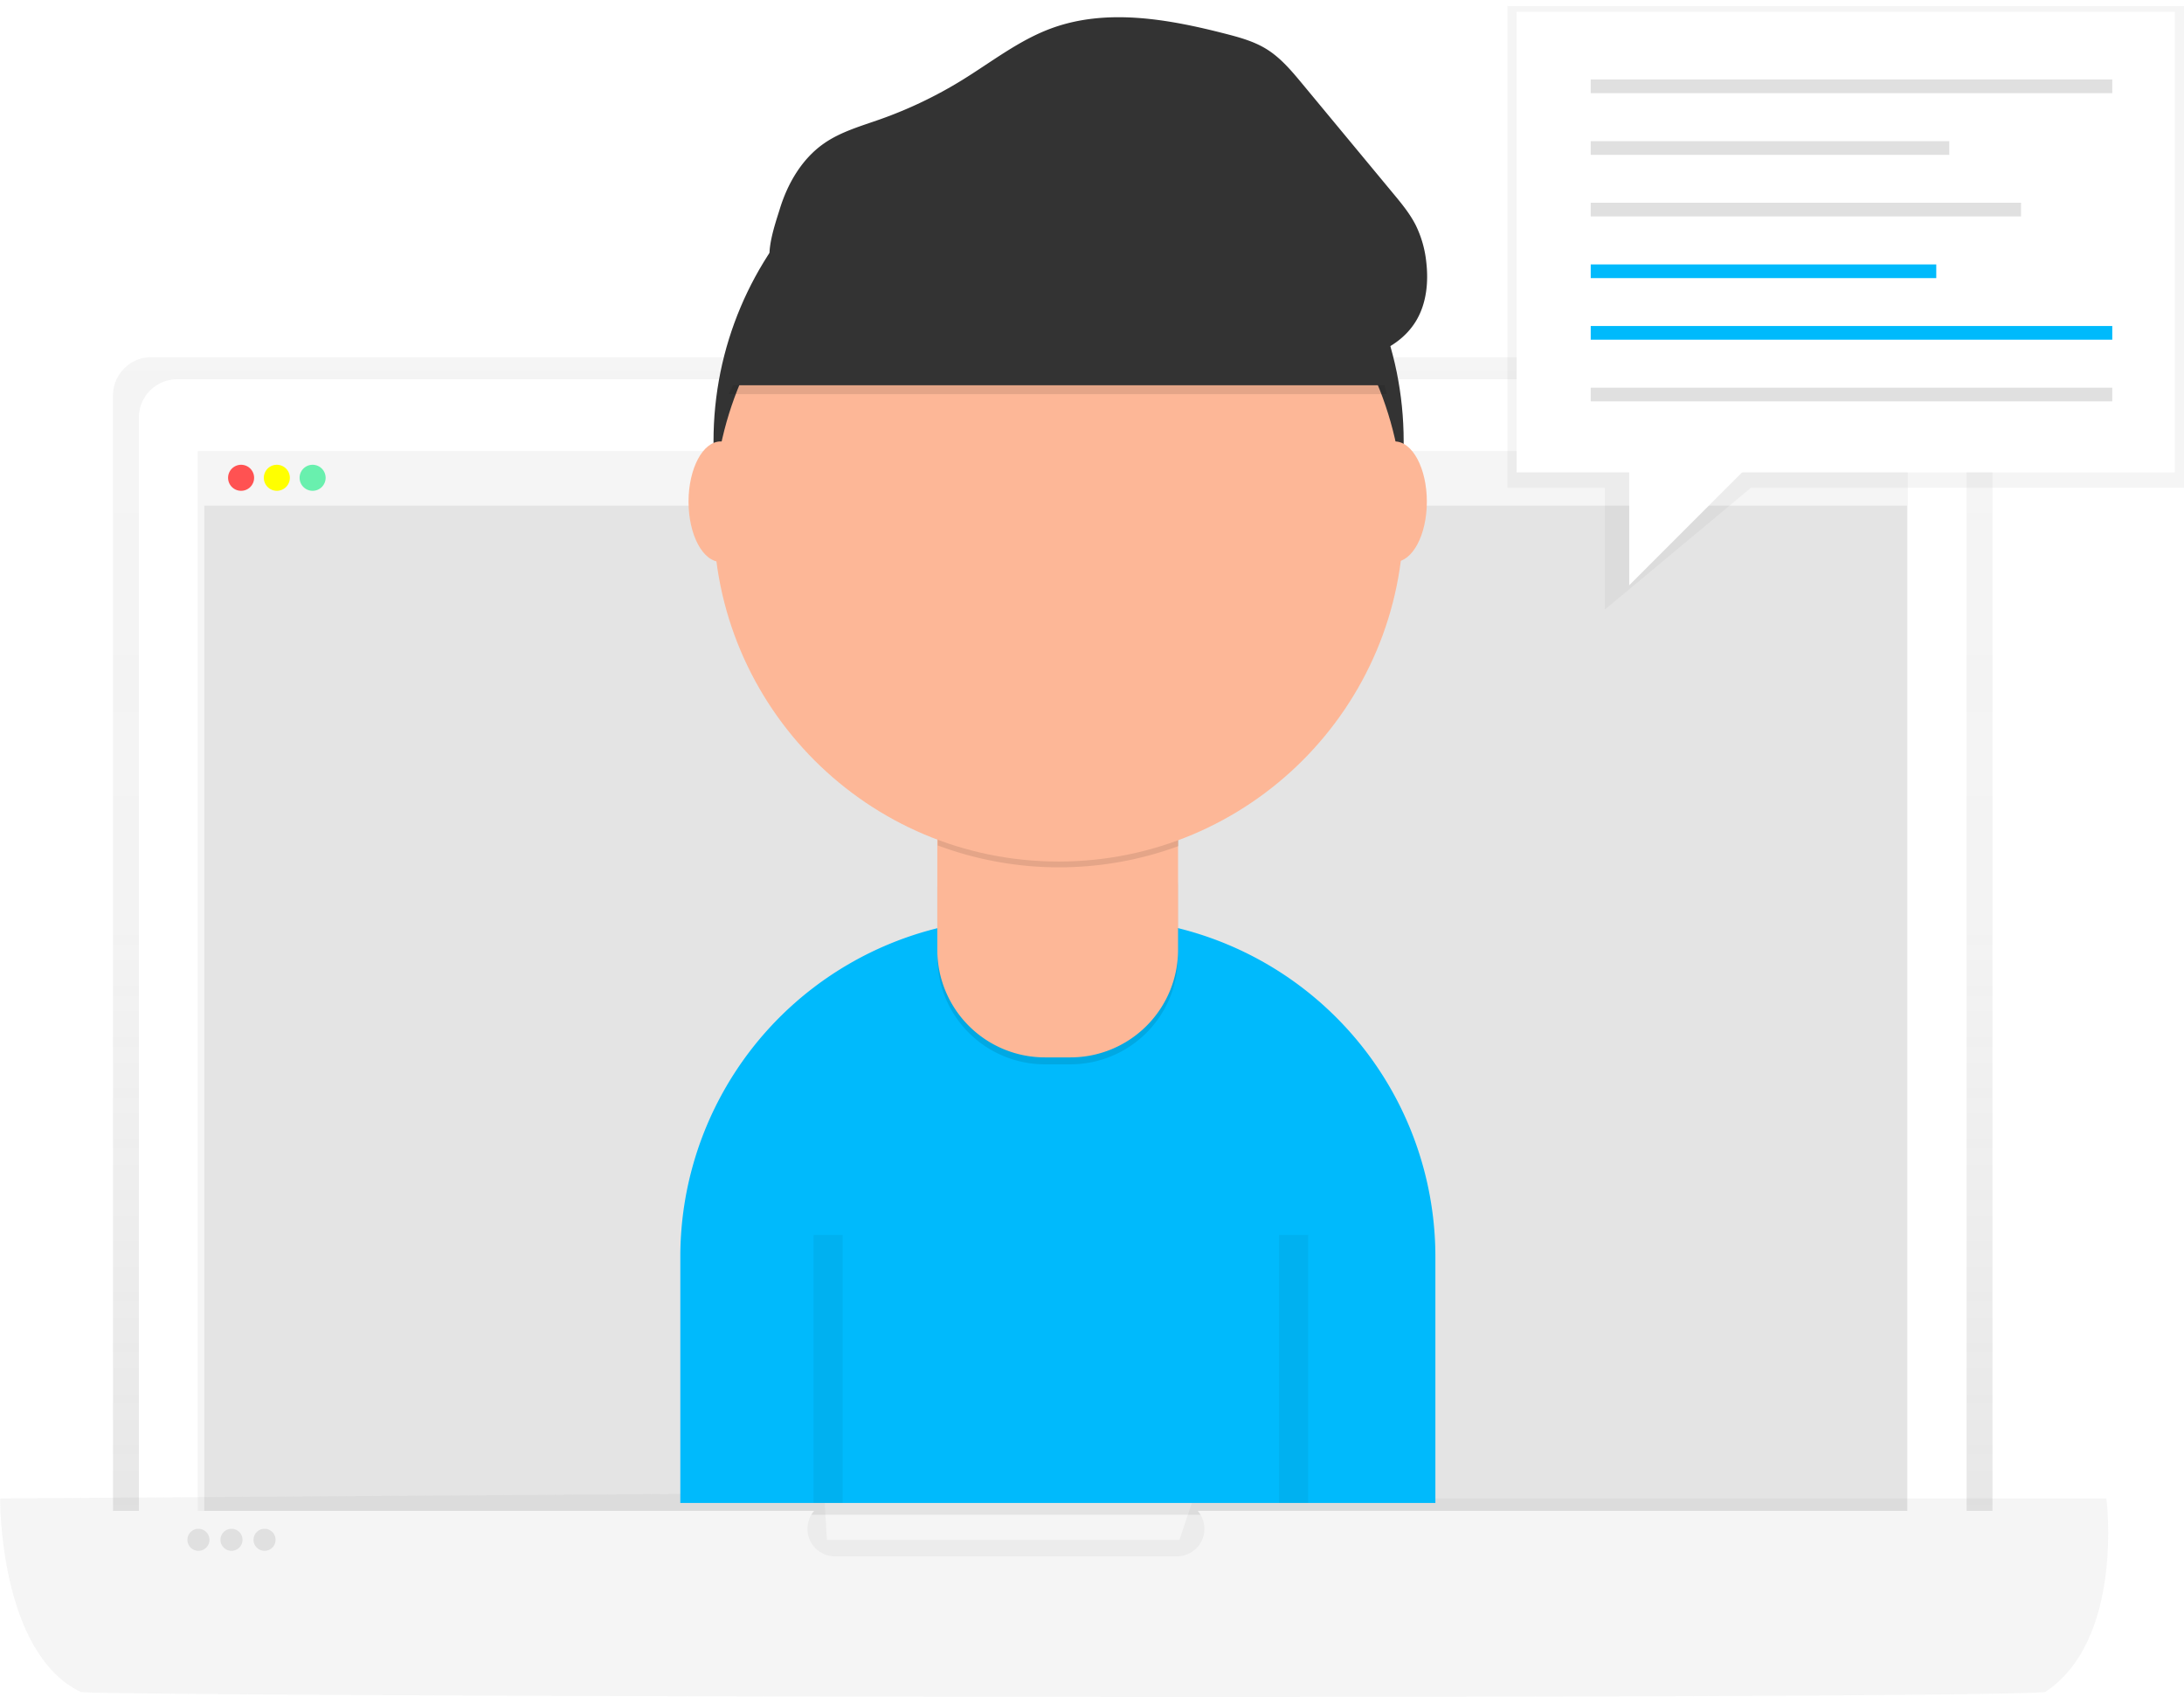 <svg width="300" height="234" fill="none" xmlns="http://www.w3.org/2000/svg"><g clip-path="url(#clip0)"><path opacity=".8" d="M273.693 221.295H15.522V54.314a5.266 5.266 0 015.266-5.266h247.639a5.267 5.267 0 015.266 5.266v166.981z" fill="url(#paint0_linear)"/><path d="M24.33 52.08h240.537a5.267 5.267 0 015.266 5.267v163.948H19.078V57.35a5.266 5.266 0 015.253-5.27z" fill="#fff"/><path d="M262.051 61.926H27.161v154.066h234.89V61.926z" fill="#F5F5F5"/><path opacity=".8" d="M261.954 69.405H28.06v138.612h233.894V69.405z" fill="#E0E0E0"/><path d="M261.954 62.04H28.06v7.365h233.894V62.04z" fill="#F5F5F5"/><path d="M33.076 67.399a1.787 1.787 0 100-3.573 1.787 1.787 0 000 3.573z" fill="#FF5252"/><path d="M37.986 67.399a1.787 1.787 0 100-3.573 1.787 1.787 0 000 3.573z" fill="#FF0"/><path d="M42.899 67.399a1.787 1.787 0 100-3.573 1.787 1.787 0 000 3.573z" fill="#69F0AE"/><path opacity=".8" d="M280.915 232.367c-14.371 1.09-261.177.667-269.8 0C-.19 226.918.017 205.774.017 205.774l113.187-.757.38 6.436h48.435l1.893-5.666h125.433s2.493 19.384-8.43 26.58z" fill="url(#paint1_linear)"/><path d="M287.508 207.477H164.522a3.78 3.78 0 01.575 4.044 3.778 3.778 0 01-3.442 2.202h-46.954a3.778 3.778 0 01-2.867-6.246H1.704s-.19 18.361 10.978 23.107c8.516.567 252.305.947 266.5 0 10.802-6.263 8.326-23.107 8.326-23.107z" fill="#F5F5F5"/><path d="M27.257 212.966a1.513 1.513 0 100-3.026 1.513 1.513 0 000 3.026zM31.8 212.966a1.513 1.513 0 100-3.026 1.513 1.513 0 000 3.026zM36.34 212.966a1.513 1.513 0 100-3.026 1.513 1.513 0 000 3.026z" fill="#E0E0E0"/><path d="M139.944 126.099h10.729a46.493 46.493 0 0146.495 46.495v33.799H93.45v-33.799a46.494 46.494 0 0146.494-46.495z" fill="#00BAFC"/><path d="M145.411 108.021c26.179 0 47.401-21.222 47.401-47.401 0-26.18-21.222-47.402-47.401-47.402-26.18 0-47.402 21.223-47.402 47.402 0 26.179 21.222 47.401 47.402 47.401z" fill="#333"/><path opacity=".1" d="M138.431 112.294h13.709a9.662 9.662 0 019.665 9.666v9.419a14.778 14.778 0 01-14.778 14.778h-3.496c-3.92 0-7.679-1.557-10.45-4.329a14.775 14.775 0 01-4.329-10.449v-9.406a9.669 9.669 0 019.666-9.666l.013-.013z" fill="#000"/><path d="M128.752 111.327h33.07v19.098a14.778 14.778 0 01-14.778 14.779h-3.513c-3.92 0-7.679-1.557-10.45-4.329a14.775 14.775 0 01-4.329-10.45v-19.098z" fill="#FDB797"/><path opacity=".1" d="M128.812 116.097a47.603 47.603 0 0033.07.09v-4.06h-33.07v3.97z" fill="#000"/><path d="M145.411 118.31c26.179 0 47.401-21.222 47.401-47.401 0-26.18-21.222-47.402-47.401-47.402-26.18 0-47.402 21.222-47.402 47.401 0 26.18 21.222 47.402 47.402 47.402z" fill="#FDB797"/><path opacity=".1" d="M100.092 54.13h90.39s-7.716-36.499-41.889-34.19c-34.172 2.31-48.501 34.19-48.501 34.19z" fill="#000"/><path d="M100.092 52.904h90.39s-7.716-36.5-41.889-34.173c-34.172 2.326-48.501 34.173-48.501 34.173z" fill="#333"/><path d="M98.989 77.158c2.435 0 4.409-3.702 4.409-8.27 0-4.566-1.974-8.268-4.409-8.268-2.435 0-4.41 3.702-4.41 8.269s1.975 8.269 4.41 8.269zM191.585 77.158c2.436 0 4.41-3.702 4.41-8.27 0-4.566-1.974-8.268-4.41-8.268-2.435 0-4.409 3.702-4.409 8.269s1.974 8.269 4.409 8.269z" fill="#FDB797"/><path d="M107.108 28.72c1.083-3.54 3.053-6.923 6.093-9.032 2.309-1.604 5.073-2.374 7.722-3.313a59.031 59.031 0 0011.226-5.37c4.019-2.476 7.795-5.46 12.222-7.096 7.615-2.816 16.098-1.293 23.96.727 1.937.496 3.897 1.036 5.603 2.083 1.976 1.21 3.493 3.03 4.973 4.813l12.478 15.051c1.144 1.377 2.293 2.77 3.1 4.37a15.03 15.03 0 011.42 4.93c.333 2.76.073 5.685-1.333 8.088-2.11 3.603-6.46 5.413-10.629 5.58-4.17.166-8.263-1.043-12.269-2.217-12.918-3.783-25.997-7.309-39.395-8.879a111.13 111.13 0 00-20.048-.65c-2.1.137-4.873 1.1-6.149-1.04-1.104-1.856.456-6.185 1.026-8.045z" fill="#333"/><path opacity=".05" d="M113.754 169.591v36.802M177.694 169.591v36.802" stroke="#000" stroke-width="4" stroke-miterlimit="10"/><path opacity=".8" d="M300 66.979h-59.48l-20.074 16.738V66.979h-13.382V.829H300v66.15z" fill="url(#paint2_linear)"/><path d="M298.74 1.616h-90.416v63.257h90.416V1.616z" fill="#fff"/><path d="M290.148 10.915h-71.642v1.88h71.642v-1.88zM267.76 19.38h-49.254v1.88h49.254v-1.88zM277.613 27.843h-59.107v1.88h59.107v-1.88z" fill="#E0E0E0"/><path d="M265.97 36.31h-47.464v1.879h47.464v-1.88zM290.148 44.771h-71.642v1.88h71.642v-1.88z" fill="#00BAFC"/><path d="M290.148 53.237h-71.642v1.88h71.642v-1.88z" fill="#E0E0E0"/><path d="M223.792 63.643v16.731l18.401-18.404-18.401 1.673z" fill="#fff"/></g><defs><linearGradient id="paint0_linear" x1="144.607" y1="221.295" x2="144.607" y2="49.054" gradientUnits="userSpaceOnUse"><stop stop-color="gray" stop-opacity=".25"/><stop offset=".54" stop-color="gray" stop-opacity=".12"/><stop offset="1" stop-color="gray" stop-opacity=".1"/></linearGradient><linearGradient id="paint1_linear" x1="169221" y1="22573.1" x2="169221" y2="20218.2" gradientUnits="userSpaceOnUse"><stop stop-color="gray" stop-opacity=".25"/><stop offset=".54" stop-color="gray" stop-opacity=".12"/><stop offset="1" stop-color="gray" stop-opacity=".1"/></linearGradient><linearGradient id="paint2_linear" x1="70901.9" y1="20614.1" x2="70901.9" y2=".83" gradientUnits="userSpaceOnUse"><stop stop-color="gray" stop-opacity=".25"/><stop offset=".54" stop-color="gray" stop-opacity=".12"/><stop offset="1" stop-color="gray" stop-opacity=".1"/></linearGradient><clipPath id="clip0"><path fill="#fff" transform="translate(0 .83)" d="M0 0h300v232.198H0z"/></clipPath></defs></svg>